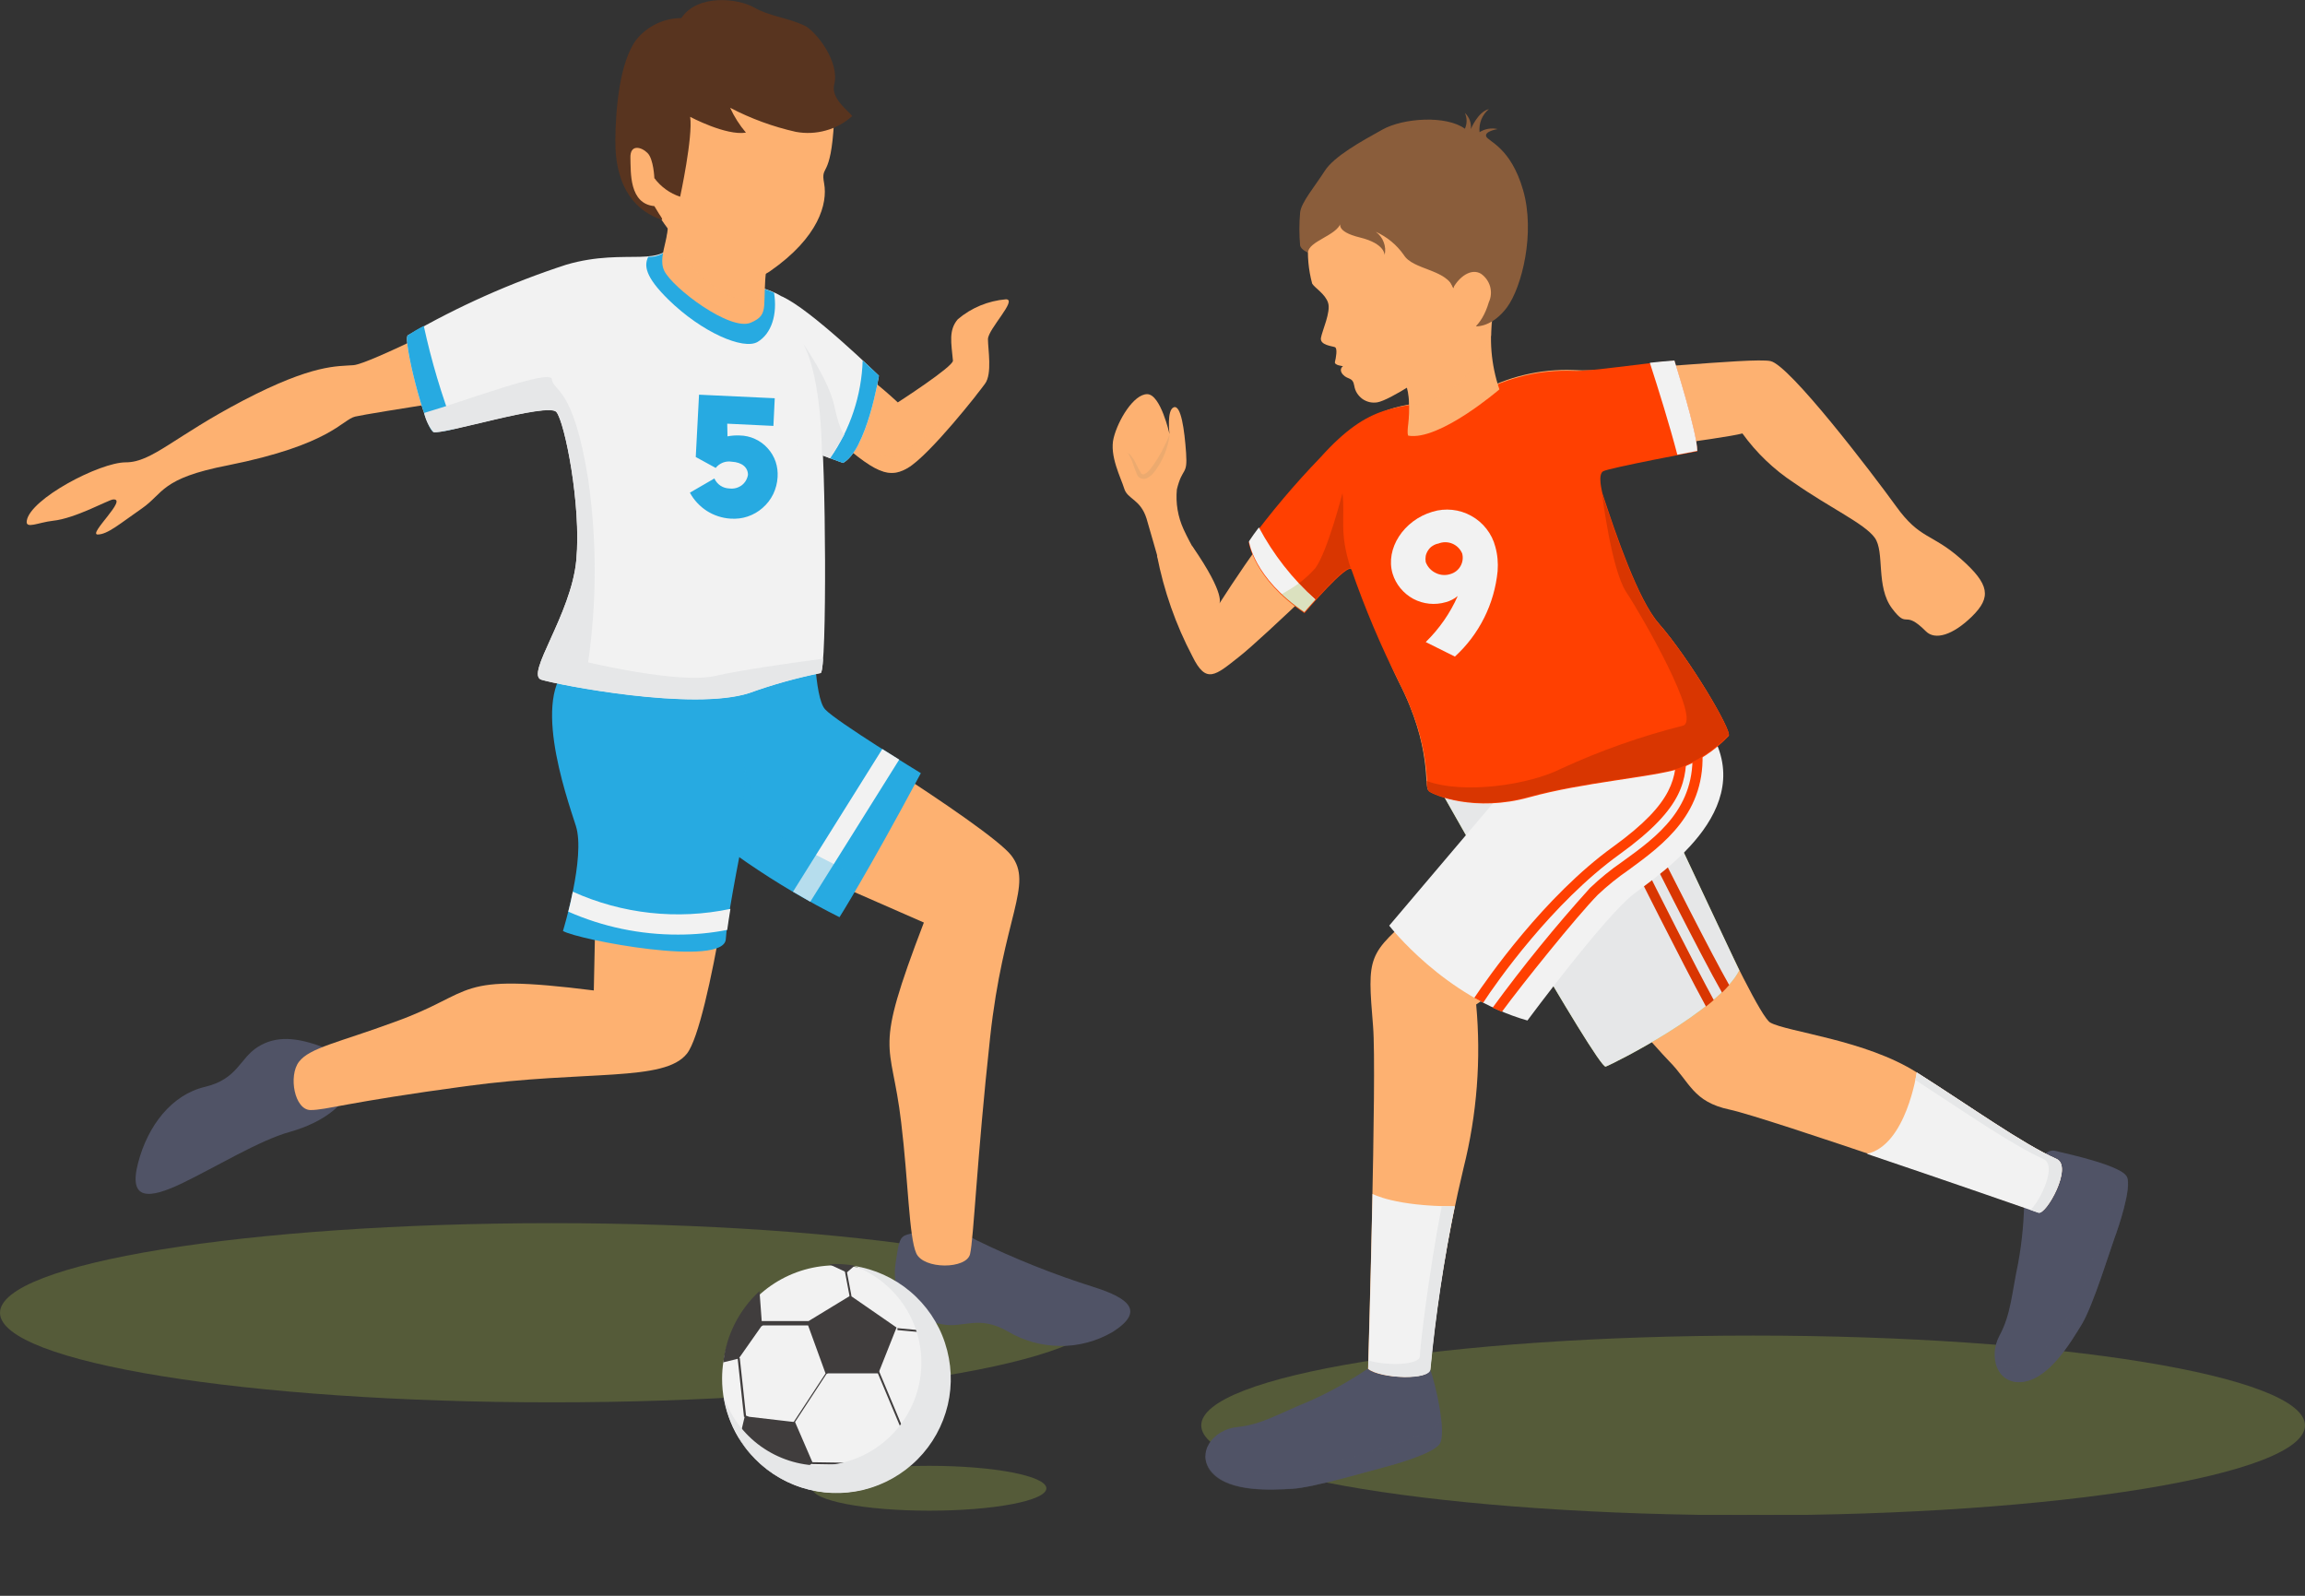 <svg width="26" height="18" viewBox="0 0 26 18" fill="none" xmlns="http://www.w3.org/2000/svg">
<rect x="0" y="0" width="26" height="18" fill="#333333" stroke="none"/>
<g clip-path="url(#clip0_1232_5271)">
<g style="mix-blend-mode:multiply" opacity="0.3">
<path d="M26 16.078C26 16.636 23.212 17.092 19.775 17.092C16.337 17.092 13.55 16.641 13.55 16.078C13.55 15.515 16.336 15.065 19.775 15.065C23.214 15.065 26 15.521 26 16.078Z" fill="#A3B848"/>
</g>
<g style="mix-blend-mode:multiply" opacity="0.3">
<path d="M6.225 15.818C9.663 15.818 12.45 15.366 12.45 14.808C12.45 14.25 9.663 13.797 6.225 13.797C2.787 13.797 0 14.25 0 14.808C0 15.366 2.787 15.818 6.225 15.818Z" fill="#A3B848"/>
</g>
<path d="M22.833 13.472C22.834 13.733 22.811 13.993 22.764 14.25C22.692 14.588 22.684 14.825 22.553 15.067C22.423 15.309 22.533 15.63 22.826 15.586C23.119 15.542 23.355 15.146 23.483 14.936C23.61 14.727 23.809 14.077 23.851 13.965C23.893 13.854 24.045 13.402 23.992 13.277C23.939 13.152 23.376 13.027 23.181 12.981C22.986 12.935 22.833 13.472 22.833 13.472Z" fill="#505366"/>
<g style="mix-blend-mode:multiply" opacity="0.5">
<path d="M23.992 13.277C23.969 13.242 23.935 13.215 23.896 13.199C23.871 13.404 23.82 13.604 23.746 13.796C23.705 13.909 23.504 14.557 23.378 14.767C23.252 14.978 23.013 15.373 22.721 15.417C22.685 15.424 22.647 15.423 22.611 15.415C22.575 15.406 22.54 15.39 22.511 15.367C22.516 15.403 22.529 15.437 22.548 15.467C22.567 15.497 22.592 15.524 22.622 15.544C22.651 15.564 22.685 15.579 22.72 15.586C22.755 15.593 22.791 15.593 22.826 15.586C23.118 15.542 23.355 15.146 23.483 14.935C23.61 14.724 23.809 14.077 23.851 13.965C23.893 13.854 24.05 13.402 23.992 13.277Z" fill="#505366"/>
</g>
<path d="M15.433 15.435C15.217 15.582 14.989 15.709 14.75 15.813C14.431 15.942 14.23 16.07 13.955 16.097C13.68 16.124 13.477 16.397 13.678 16.614C13.879 16.832 14.34 16.806 14.579 16.792C14.818 16.779 15.48 16.583 15.593 16.555C15.705 16.526 16.168 16.399 16.241 16.284C16.315 16.169 16.202 15.629 16.129 15.441C16.056 15.253 15.433 15.435 15.433 15.435Z" fill="#505366"/>
<g style="mix-blend-mode:multiply" opacity="0.5">
<path d="M16.248 16.027C16.171 16.162 15.696 16.31 15.572 16.343C15.448 16.376 14.784 16.607 14.527 16.621C14.27 16.636 13.806 16.665 13.597 16.419C13.596 16.456 13.602 16.492 13.615 16.526C13.628 16.56 13.648 16.591 13.673 16.617C13.874 16.834 14.336 16.808 14.575 16.795C14.813 16.781 15.476 16.585 15.588 16.557C15.701 16.529 16.164 16.401 16.237 16.287C16.268 16.192 16.272 16.092 16.25 15.995C16.25 16.006 16.25 16.017 16.248 16.027Z" fill="#505366"/>
</g>
<path d="M23.198 13.073C22.809 12.899 22.239 12.489 21.621 12.097C21.043 11.729 20.157 11.64 19.968 11.534C19.778 11.427 18.545 8.613 18.503 8.57C18.462 8.527 16.294 8.986 16.294 8.986C16.466 9.263 18.578 11.717 18.822 11.964C19.067 12.21 19.092 12.427 19.51 12.516C19.928 12.605 22.91 13.642 22.995 13.675C23.081 13.707 23.386 13.158 23.198 13.073Z" fill="#FDB171"/>
<path d="M16.291 8.99C16.291 8.99 18.026 12.064 18.112 12.031C18.199 11.999 19.386 11.404 19.619 10.946L18.501 8.57L16.291 8.99Z" fill="#A3B848"/>
<path d="M16.291 8.99C16.291 8.99 18.026 12.064 18.112 12.031C18.199 11.999 19.386 11.404 19.619 10.946L18.501 8.57L16.291 8.99Z" fill="#E6E7E8"/>
<path d="M18.482 9.376C18.514 9.44 19.193 10.796 19.424 11.196C19.453 11.168 19.48 11.14 19.505 11.111C19.312 10.773 18.839 9.84 18.582 9.325L18.482 9.376Z" fill="#D93601"/>
<path d="M18.391 9.694C18.42 9.752 18.96 10.833 19.243 11.353C19.274 11.329 19.303 11.305 19.331 11.28C19.106 10.867 18.717 10.094 18.492 9.645L18.391 9.694Z" fill="#D93601"/>
<path d="M19.207 8.132C19.368 8.41 19.52 8.808 19.114 9.198C18.707 9.587 18.083 10.388 16.651 11.33C16.708 11.948 16.66 12.571 16.509 13.173C16.331 13.919 16.204 14.677 16.131 15.441C16.131 15.57 15.568 15.553 15.431 15.441C15.431 15.441 15.532 12.1 15.488 11.577C15.422 10.77 15.422 10.77 16.001 10.27C16.579 9.77 17.443 8.731 17.443 8.731L19.207 8.132Z" fill="#FDB171"/>
<path d="M15.67 10.441C15.67 10.441 16.291 11.244 17.229 11.511C17.229 11.511 18.102 10.334 18.428 10.084C18.753 9.834 19.929 9.07 19.209 8.132L17.236 8.594L15.67 10.441Z" fill="#F2F2F2"/>
<path d="M12.933 5.85C12.967 5.963 13.046 6.244 13.133 6.546C13.252 6.444 13.371 6.341 13.495 6.243C13.442 6.155 13.394 6.064 13.351 5.971C13.286 5.83 13.26 5.674 13.275 5.52C13.338 5.262 13.397 5.37 13.379 5.11C13.361 4.85 13.322 4.564 13.24 4.594C13.158 4.625 13.192 4.896 13.192 4.896C13.192 4.896 13.092 4.446 12.94 4.446C12.788 4.446 12.612 4.738 12.562 4.939C12.511 5.139 12.644 5.389 12.681 5.511C12.718 5.633 12.864 5.629 12.933 5.85Z" fill="#FDB171"/>
<path d="M22.116 6.302C21.787 6.012 21.658 6.087 21.387 5.71C21.115 5.334 20.187 4.118 19.971 4.073C19.755 4.028 18.232 4.206 17.746 4.174C17.376 4.16 17.008 4.247 16.683 4.426C16.578 4.485 16.457 4.506 16.338 4.486C15.751 4.606 15.54 4.519 14.973 5.152C14.53 5.677 14.123 6.232 13.752 6.811C13.752 6.811 13.837 6.722 13.45 6.162C13.309 6.235 13.189 6.188 13.051 6.267C13.128 6.663 13.262 7.046 13.45 7.403C13.606 7.721 13.707 7.621 13.983 7.403C14.259 7.186 15.326 6.149 15.326 6.149C15.388 6.684 15.54 7.204 15.777 7.688C16.162 8.441 16.057 8.872 16.114 8.916C16.172 8.96 16.633 9.15 17.241 8.981C17.849 8.812 18.626 8.756 18.93 8.66C19.144 8.581 19.336 8.454 19.493 8.29C19.537 8.246 19.052 7.421 18.705 7.03C18.358 6.64 17.981 5.239 17.924 5.137C17.924 5.137 19.453 4.946 19.654 4.889C19.812 5.108 20.009 5.297 20.235 5.445C20.651 5.735 21.032 5.906 21.147 6.066C21.262 6.226 21.156 6.616 21.342 6.863C21.527 7.109 21.467 6.863 21.725 7.122C21.827 7.223 22.026 7.167 22.245 6.952C22.463 6.737 22.445 6.592 22.116 6.302Z" fill="#FDB171"/>
<path d="M16.133 15.441C16.193 14.825 16.285 14.213 16.408 13.607C15.732 13.607 15.482 13.467 15.482 13.467C15.462 14.451 15.433 15.435 15.433 15.435C15.576 15.551 16.133 15.57 16.133 15.441Z" fill="#F2F2F2"/>
<path d="M16.408 13.607H16.262C16.118 14.346 16.017 15.195 16.016 15.297C16.015 15.398 15.65 15.409 15.435 15.346C15.435 15.406 15.435 15.44 15.435 15.44C15.578 15.552 16.136 15.575 16.136 15.44C16.195 14.824 16.287 14.212 16.41 13.606L16.408 13.607Z" fill="#E6E7E8"/>
<path d="M21.058 13.015C21.971 13.323 22.944 13.662 22.993 13.679C23.079 13.709 23.386 13.158 23.198 13.073C22.809 12.899 22.239 12.489 21.621 12.097C21.62 12.097 21.503 12.918 21.058 13.015Z" fill="#F2F2F2"/>
<path d="M23.198 13.073C22.809 12.899 22.239 12.489 21.621 12.097C21.621 12.097 21.615 12.13 21.605 12.182C22.168 12.547 22.689 12.911 23.049 13.073C23.206 13.143 23.021 13.533 22.904 13.648L22.994 13.679C23.079 13.709 23.386 13.158 23.198 13.073Z" fill="#E6E7E8"/>
<path d="M18.713 7.034C18.479 6.767 18.229 6.035 18.074 5.562C18.074 5.553 18.018 5.354 18.083 5.316C18.149 5.278 19.145 5.091 19.145 5.091C19.145 4.884 18.887 4.072 18.887 4.071C18.493 4.099 17.949 4.192 17.747 4.183C17.376 4.169 17.008 4.256 16.683 4.435C16.578 4.494 16.457 4.515 16.339 4.495C15.751 4.614 15.461 4.528 14.893 5.161C14.603 5.461 14.334 5.781 14.086 6.117C14.086 6.117 14.138 6.526 14.714 6.916C14.714 6.916 15.211 6.331 15.245 6.427C15.396 6.863 15.576 7.288 15.783 7.701C16.167 8.453 16.064 8.884 16.121 8.928C16.179 8.972 16.639 9.163 17.247 8.994C17.856 8.825 18.633 8.768 18.937 8.673C19.151 8.594 19.343 8.467 19.5 8.302C19.545 8.249 19.055 7.425 18.713 7.034Z" fill="#FF4001"/>
<path d="M16.842 3.525C16.794 3.816 16.818 4.113 16.913 4.392C16.913 4.392 16.237 4.975 15.885 4.914C15.885 4.914 15.869 4.904 15.885 4.78C15.9 4.656 15.913 4.349 15.809 4.263C15.706 4.178 16.656 3.436 16.656 3.436L16.842 3.525Z" fill="#FDB171"/>
<g style="mix-blend-mode:multiply" opacity="0.3">
<path d="M16.824 3.781C16.824 3.696 16.83 3.61 16.842 3.525L16.655 3.436C16.655 3.436 15.704 4.179 15.808 4.263C15.872 4.35 15.902 4.458 15.892 4.566C15.892 4.566 16.46 4.6 16.824 3.781Z" fill="#FDB171"/>
</g>
<path d="M15.124 2.512C15.05 2.61 14.741 2.674 14.755 2.85C14.755 2.85 14.676 2.818 14.665 2.77C14.654 2.646 14.654 2.522 14.665 2.398C14.675 2.285 14.834 2.099 14.94 1.932C15.045 1.764 15.356 1.594 15.593 1.462C15.829 1.33 16.312 1.298 16.524 1.452C16.536 1.424 16.543 1.393 16.543 1.363C16.543 1.332 16.536 1.302 16.524 1.274C16.549 1.297 16.567 1.326 16.579 1.357C16.59 1.389 16.595 1.423 16.591 1.456C16.591 1.456 16.67 1.261 16.794 1.231C16.756 1.263 16.727 1.303 16.709 1.348C16.691 1.394 16.684 1.443 16.689 1.491C16.718 1.472 16.752 1.459 16.787 1.453C16.822 1.447 16.858 1.448 16.893 1.456C16.893 1.456 16.742 1.48 16.764 1.539C16.787 1.597 17.04 1.66 17.18 2.143C17.32 2.627 17.166 3.238 17 3.465C16.833 3.691 16.654 3.681 16.654 3.681C16.654 3.681 15.683 2.638 15.666 2.628C15.649 2.618 15.124 2.512 15.124 2.512Z" fill="#8A5D3B"/>
<path d="M16.391 3.248C16.461 3.121 16.594 3.023 16.704 3.087C16.755 3.122 16.791 3.173 16.808 3.231C16.824 3.29 16.82 3.353 16.794 3.408C16.711 3.69 16.555 3.773 16.456 3.766C16.452 3.826 16.435 3.884 16.407 3.937C16.38 3.99 16.341 4.037 16.294 4.074C16.131 4.217 15.678 4.513 15.537 4.538C15.508 4.543 15.478 4.542 15.449 4.536C15.42 4.529 15.392 4.517 15.368 4.5C15.344 4.482 15.323 4.46 15.307 4.435C15.291 4.41 15.281 4.382 15.276 4.352C15.259 4.25 15.204 4.286 15.149 4.226C15.094 4.166 15.149 4.13 15.149 4.13C15.149 4.13 15.047 4.121 15.058 4.082C15.068 4.042 15.09 3.93 15.058 3.916C15.025 3.903 14.886 3.893 14.9 3.811C14.914 3.73 15.013 3.519 14.981 3.417C14.95 3.316 14.829 3.247 14.801 3.199C14.759 3.043 14.744 2.881 14.758 2.72C14.758 2.72 14.92 2.276 15.546 2.48C15.733 2.543 15.904 2.643 16.05 2.775C16.195 2.908 16.311 3.069 16.391 3.248Z" fill="#FDB171"/>
<path d="M14.755 2.85C14.755 2.72 15.084 2.657 15.124 2.512C15.124 2.512 15.055 2.61 15.341 2.679C15.627 2.749 15.618 2.878 15.618 2.878C15.63 2.829 15.626 2.778 15.608 2.732C15.591 2.685 15.56 2.644 15.519 2.615C15.646 2.672 15.755 2.762 15.834 2.875C15.938 3.047 16.317 3.034 16.397 3.254C16.397 3.254 16.443 2.568 16.149 2.312C15.855 2.057 15.321 2.004 15.069 2.06C14.816 2.116 14.687 2.592 14.687 2.592L14.755 2.85Z" fill="#8A5D3B"/>
<g style="mix-blend-mode:multiply" opacity="0.3">
<path d="M13.193 4.902C13.188 4.951 13.178 4.999 13.163 5.046C13.131 5.151 13.08 5.249 13.011 5.335C12.99 5.361 12.963 5.381 12.934 5.395C12.916 5.403 12.896 5.404 12.877 5.398C12.858 5.393 12.842 5.381 12.831 5.365C12.81 5.318 12.792 5.269 12.776 5.22C12.765 5.187 12.751 5.156 12.733 5.126C12.72 5.103 12.703 5.103 12.703 5.106C12.703 5.108 12.721 5.106 12.74 5.12C12.764 5.147 12.786 5.176 12.803 5.208C12.822 5.252 12.845 5.294 12.869 5.335C12.891 5.373 12.934 5.335 12.97 5.299C13.034 5.217 13.088 5.128 13.133 5.034C13.172 4.956 13.193 4.902 13.193 4.902Z" fill="#C49A6B"/>
</g>
<path d="M16.082 7.242C16.234 7.094 16.357 6.917 16.443 6.723C16.404 6.755 16.358 6.779 16.309 6.792C16.187 6.828 16.055 6.815 15.942 6.755C15.83 6.694 15.745 6.592 15.708 6.47C15.625 6.189 15.832 5.868 16.159 5.772C16.231 5.75 16.307 5.743 16.382 5.751C16.457 5.759 16.53 5.782 16.596 5.819C16.663 5.856 16.721 5.906 16.767 5.965C16.814 6.025 16.848 6.093 16.867 6.167C16.892 6.256 16.9 6.349 16.893 6.441C16.857 6.811 16.686 7.155 16.411 7.406L16.082 7.242ZM16.361 6.475C16.409 6.461 16.45 6.429 16.474 6.386C16.499 6.343 16.506 6.291 16.493 6.243C16.472 6.193 16.432 6.153 16.382 6.132C16.332 6.111 16.275 6.111 16.225 6.131C16.202 6.135 16.18 6.144 16.16 6.157C16.14 6.169 16.123 6.186 16.11 6.206C16.097 6.225 16.087 6.247 16.082 6.27C16.078 6.293 16.078 6.317 16.082 6.34C16.102 6.394 16.142 6.438 16.195 6.463C16.247 6.489 16.306 6.493 16.361 6.475Z" fill="#F2F2F2"/>
<path d="M16.73 11.31C16.876 11.085 17.508 10.184 18.266 9.638C19.024 9.092 19.017 8.79 19.026 8.432C19.026 8.355 19.026 8.276 19.038 8.193L18.977 8.185L18.926 8.197C18.918 8.28 18.915 8.356 18.913 8.429C18.905 8.767 18.899 9.041 18.201 9.547C17.418 10.11 16.77 11.047 16.63 11.255L16.73 11.31Z" fill="#FF4001"/>
<path d="M18.022 10.094C18.131 9.991 18.249 9.896 18.373 9.811C18.765 9.524 19.253 9.167 19.201 8.445L19.088 8.453C19.135 9.113 18.695 9.435 18.299 9.72C18.171 9.808 18.049 9.907 17.936 10.015C17.546 10.446 17.179 10.898 16.836 11.367C16.871 11.383 16.905 11.398 16.941 11.413C17.169 11.102 17.778 10.344 18.022 10.094Z" fill="#FF4001"/>
<path d="M18.92 5.129L19.145 5.086C19.145 4.879 18.887 4.067 18.887 4.066C18.801 4.072 18.706 4.082 18.61 4.092C18.708 4.395 18.833 4.796 18.92 5.129Z" fill="#F2F2F2"/>
<path d="M19.497 8.293C19.54 8.249 19.055 7.425 18.708 7.034C18.474 6.767 18.224 6.035 18.07 5.562C18.07 5.562 18.175 6.425 18.344 6.679C18.513 6.934 19.205 8.132 18.981 8.186C18.513 8.304 18.057 8.465 17.619 8.666C17.247 8.856 16.506 8.962 16.093 8.809C16.093 8.871 16.101 8.908 16.115 8.922C16.173 8.966 16.633 9.156 17.242 8.987C17.85 8.818 18.627 8.762 18.931 8.666C19.146 8.586 19.339 8.459 19.497 8.293Z" fill="#D93601"/>
<path d="M15.143 5.562C15.143 5.562 14.975 6.218 14.838 6.407C14.731 6.528 14.602 6.628 14.457 6.7C14.537 6.776 14.622 6.845 14.713 6.907C14.713 6.907 15.169 6.369 15.236 6.411C15.102 6.003 15.175 5.844 15.143 5.562Z" fill="#D93601"/>
<path d="M14.713 6.904C14.713 6.904 14.766 6.842 14.838 6.762C14.579 6.531 14.364 6.256 14.2 5.949C14.161 6.001 14.122 6.053 14.088 6.106C14.088 6.106 14.139 6.517 14.713 6.904Z" fill="#F2F2F2"/>
<g style="mix-blend-mode:multiply" opacity="0.3">
<path d="M14.724 6.893L14.746 6.868C14.757 6.856 14.77 6.842 14.783 6.825L14.794 6.814L14.823 6.78L14.835 6.768C14.767 6.703 14.707 6.642 14.651 6.58C14.588 6.625 14.522 6.666 14.454 6.704C14.486 6.733 14.519 6.762 14.556 6.793C14.591 6.823 14.652 6.871 14.71 6.905L14.718 6.896L14.724 6.893Z" fill="#A3B848"/>
</g>
<path d="M9.257 4.796C9.821 5.293 9.991 5.424 10.238 5.279C10.486 5.134 11.056 4.407 11.111 4.328C11.194 4.216 11.144 3.939 11.144 3.826C11.144 3.713 11.482 3.376 11.347 3.376C11.147 3.393 10.957 3.471 10.804 3.601C10.697 3.725 10.731 3.871 10.749 4.068C10.754 4.135 10.127 4.539 10.127 4.539C10.127 4.539 9.676 4.111 9.307 3.941C8.681 3.653 9.257 4.796 9.257 4.796Z" fill="#FDB171"/>
<g style="mix-blend-mode:multiply" opacity="0.3">
<path d="M10.084 5.152C9.938 5.153 9.797 5.1 9.688 5.003L9.527 5.028C9.886 5.327 10.036 5.397 10.239 5.279C10.442 5.161 10.835 4.683 11.019 4.45C11.015 4.451 10.204 5.141 10.084 5.152Z" fill="#FDB171"/>
</g>
<path d="M10.101 14.257C10.039 14.695 10.385 14.892 10.628 14.938C10.871 14.985 11.037 14.826 11.371 15.02C11.549 15.125 11.752 15.181 11.959 15.182C12.166 15.184 12.37 15.129 12.549 15.025C12.92 14.79 12.733 14.643 12.339 14.518C11.886 14.375 11.445 14.199 11.018 13.991C10.654 13.799 10.665 13.757 10.504 13.834C10.157 14 10.164 13.814 10.101 14.257Z" fill="#505366"/>
<path d="M8.72 7.886C8.821 7.87 11.154 9.321 11.407 9.649C11.661 9.977 11.316 10.337 11.168 11.705C11.019 13.072 10.983 13.974 10.942 14.146C10.902 14.317 10.417 14.321 10.335 14.136C10.253 13.952 10.246 13.327 10.165 12.659C10.053 11.705 9.841 11.921 10.421 10.406L8.281 9.468L8.72 7.886Z" fill="#FDB171"/>
<path d="M3.637 11.809C3.349 11.702 3.117 11.678 2.908 11.809C2.7 11.941 2.683 12.171 2.31 12.26C1.937 12.349 1.667 12.695 1.557 13.12C1.446 13.546 1.683 13.525 2.056 13.346C2.428 13.167 2.933 12.859 3.271 12.767C3.668 12.654 3.879 12.455 3.947 12.289C4.085 11.933 3.637 11.809 3.637 11.809Z" fill="#505366"/>
<path d="M7.473 8.971C8.072 9.519 8.744 9.981 9.469 10.345C9.469 10.345 9.77 9.873 10.387 8.721C10.387 8.721 9.433 8.139 9.307 8.001C9.181 7.864 9.18 7.109 9.18 7.109L7.544 8.071L7.473 8.971Z" fill="#27AAE1"/>
<path d="M8.312 9.024C8.353 9.12 8.005 11.559 7.749 11.884C7.493 12.208 6.623 12.067 5.26 12.251C3.897 12.435 3.683 12.521 3.503 12.521C3.323 12.521 3.251 12.137 3.372 11.977C3.494 11.817 3.823 11.759 4.452 11.527C5.395 11.189 5.091 10.97 6.698 11.172L6.749 8.726L8.312 9.024Z" fill="#FDB171"/>
<path d="M8.863 7.468C8.638 8.068 8.202 10.268 8.187 10.592C8.173 10.916 6.517 10.601 6.35 10.501C6.35 10.501 6.607 9.667 6.496 9.317C6.384 8.967 5.961 7.771 6.48 7.468H8.863Z" fill="#27AAE1"/>
<path d="M5.658 3.371C5.289 3.525 4.171 4.104 3.987 4.119C3.804 4.134 3.537 4.104 2.748 4.515C1.96 4.927 1.716 5.215 1.419 5.215C1.123 5.215 0.339 5.628 0.302 5.874C0.286 5.972 0.429 5.893 0.598 5.874C0.849 5.848 1.222 5.639 1.274 5.634C1.451 5.617 0.989 6.029 1.102 6.029C1.214 6.029 1.356 5.904 1.602 5.734C1.847 5.564 1.811 5.396 2.569 5.249C3.73 5.017 3.856 4.736 4.006 4.699C4.157 4.662 5.877 4.397 5.877 4.397L5.658 3.371Z" fill="#FDB171"/>
<path d="M7.616 2.672C7.496 3.055 7.082 2.784 6.389 2.985C5.766 3.188 5.166 3.455 4.599 3.783C4.543 3.838 4.795 4.833 4.888 4.871C4.982 4.91 6.183 4.533 6.276 4.646C6.37 4.759 6.558 5.696 6.501 6.314C6.445 6.933 5.92 7.608 6.107 7.666C6.294 7.723 7.813 8.022 8.451 7.816C8.714 7.721 8.984 7.646 9.257 7.59C9.332 7.572 9.314 5.135 9.257 4.797C9.201 4.459 9.443 3.389 8.469 3.22C7.495 3.051 7.616 2.672 7.616 2.672Z" fill="#F2F2F2"/>
<path d="M8.545 3.857C8.704 3.763 8.771 3.543 8.731 3.302C8.648 3.264 8.56 3.237 8.47 3.221C7.495 3.055 7.616 2.672 7.616 2.672C7.599 2.739 7.56 2.798 7.504 2.839C7.449 2.88 7.381 2.9 7.312 2.897C7.263 2.996 7.278 3.122 7.537 3.377C7.918 3.751 8.386 3.95 8.545 3.857Z" fill="#27AAE1"/>
<path d="M7.493 2.316C7.624 2.614 7.4 2.861 7.493 3.055C7.587 3.248 8.236 3.739 8.468 3.64C8.7 3.541 8.58 3.45 8.656 2.93C8.731 2.409 7.493 2.316 7.493 2.316Z" fill="#FDB171"/>
<g style="mix-blend-mode:multiply" opacity="0.3">
<path d="M7.494 2.316C7.547 2.427 7.556 2.554 7.518 2.672C7.754 2.995 8.226 3.536 8.621 3.347C8.624 3.209 8.635 3.07 8.654 2.933C8.738 2.41 7.494 2.316 7.494 2.316Z" fill="#FDB171"/>
</g>
<path d="M8.458 0.164C8.738 0.208 8.992 0.356 9.169 0.579C9.345 0.802 9.431 1.083 9.408 1.366C9.372 2.042 9.254 1.843 9.296 2.069C9.337 2.295 9.236 2.676 8.689 3.057C8.141 3.438 7.365 2.472 7.365 2.258C7.365 2.258 7.13 2.236 7.082 2.057C7.035 1.878 7.023 1.523 7.296 1.653C7.262 1.651 7.228 1.641 7.197 1.625C7.166 1.609 7.138 1.587 7.116 1.56C7.093 1.533 7.077 1.503 7.066 1.469C7.056 1.436 7.052 1.401 7.055 1.366C7.064 1.093 7.279 0.046 8.458 0.164Z" fill="#FDB171"/>
<path d="M7.381 2.009C7.454 2.107 7.556 2.181 7.672 2.219C7.672 2.219 7.818 1.543 7.785 1.318C7.785 1.318 8.188 1.533 8.414 1.496C8.342 1.411 8.282 1.317 8.236 1.216C8.47 1.338 8.718 1.429 8.976 1.487C9.088 1.508 9.205 1.503 9.315 1.472C9.426 1.442 9.528 1.386 9.613 1.309C9.573 1.252 9.369 1.112 9.41 0.952C9.476 0.695 9.199 0.346 9.072 0.287C8.875 0.197 8.675 0.182 8.503 0.083C8.33 -0.016 7.872 -0.074 7.685 0.204C7.588 0.204 7.492 0.226 7.405 0.268C7.317 0.31 7.24 0.371 7.179 0.446C6.988 0.698 6.944 1.234 6.941 1.579C6.936 2.142 7.194 2.393 7.47 2.48L7.381 2.009Z" fill="#58341F"/>
<path d="M7.381 2.009C7.381 2.009 7.373 1.794 7.304 1.726C7.236 1.657 7.105 1.621 7.111 1.783C7.116 1.945 7.096 2.298 7.381 2.325C7.452 2.446 7.532 2.562 7.62 2.672C7.62 2.672 7.515 2.303 7.499 2.282C7.483 2.261 7.381 2.009 7.381 2.009Z" fill="#FDB171"/>
<path d="M8.818 3.344C9.132 3.475 9.914 4.238 9.914 4.238C9.914 4.238 9.779 5.074 9.509 5.222L8.629 4.899L8.818 3.344Z" fill="#F2F2F2"/>
<path d="M9.731 4.066C9.718 4.461 9.59 4.844 9.364 5.169L9.508 5.222C9.779 5.074 9.914 4.238 9.914 4.238C9.914 4.238 9.841 4.167 9.731 4.066Z" fill="#27AAE1"/>
<path d="M9.271 5.135C9.271 5.135 9.276 4.278 9.061 3.879C9.061 3.879 9.349 4.288 9.411 4.578C9.473 4.869 9.524 4.902 9.524 4.902L9.362 5.169L9.271 5.135Z" fill="#E6E7E8"/>
<g style="mix-blend-mode:multiply" opacity="0.3">
<path d="M9.526 4.902C9.481 4.995 9.427 5.085 9.365 5.169L9.509 5.222C9.589 5.167 9.651 5.091 9.688 5.003C9.581 4.941 9.526 4.902 9.526 4.902Z" fill="#27AAE1"/>
</g>
<path d="M8.206 4.922C8.252 4.913 8.298 4.91 8.344 4.912C8.403 4.913 8.462 4.926 8.516 4.951C8.571 4.976 8.619 5.011 8.659 5.056C8.699 5.1 8.73 5.152 8.749 5.208C8.768 5.265 8.775 5.324 8.771 5.384C8.767 5.449 8.75 5.514 8.722 5.573C8.693 5.632 8.653 5.685 8.603 5.728C8.554 5.772 8.496 5.805 8.434 5.826C8.372 5.847 8.306 5.855 8.24 5.85C8.145 5.844 8.053 5.814 7.973 5.763C7.893 5.711 7.827 5.641 7.782 5.557L8.058 5.397C8.073 5.43 8.097 5.459 8.128 5.479C8.158 5.499 8.194 5.509 8.23 5.51C8.278 5.516 8.326 5.503 8.365 5.475C8.404 5.446 8.429 5.403 8.437 5.356C8.437 5.272 8.369 5.214 8.254 5.208C8.22 5.202 8.186 5.206 8.154 5.218C8.122 5.231 8.094 5.251 8.073 5.278L7.848 5.155L7.885 4.452L8.739 4.492L8.724 4.804L8.203 4.779L8.206 4.922Z" fill="#27AAE1"/>
<path d="M4.78 3.676C4.717 3.708 4.657 3.744 4.599 3.783C4.543 3.839 4.795 4.833 4.888 4.871C4.969 4.872 5.049 4.86 5.126 4.836C4.981 4.459 4.866 4.071 4.78 3.676Z" fill="#27AAE1"/>
<path d="M9.284 7.43C8.947 7.474 8.35 7.559 8.068 7.624C7.665 7.718 6.634 7.471 6.634 7.471C6.733 6.785 6.733 6.089 6.634 5.403C6.465 4.343 6.24 4.419 6.225 4.277C6.213 4.156 5.238 4.526 4.784 4.658C4.801 4.737 4.837 4.811 4.888 4.874C4.982 4.911 6.183 4.536 6.276 4.648C6.37 4.761 6.558 5.698 6.501 6.316C6.445 6.935 5.92 7.611 6.107 7.668C6.294 7.725 7.814 8.024 8.451 7.818C8.714 7.723 8.984 7.648 9.257 7.593C9.269 7.587 9.278 7.528 9.284 7.43Z" fill="#E6E7E8"/>
<g style="mix-blend-mode:multiply" opacity="0.3">
<path d="M9.162 16.788C9.162 16.926 9.753 17.04 10.483 17.04C11.213 17.04 11.803 16.927 11.803 16.788C11.803 16.648 11.211 16.534 10.483 16.534C9.754 16.534 9.162 16.648 9.162 16.788Z" fill="#A3B848"/>
</g>
<path d="M8.145 15.548C8.146 15.294 8.223 15.047 8.365 14.837C8.507 14.627 8.708 14.464 8.942 14.368C9.177 14.272 9.435 14.248 9.683 14.298C9.931 14.349 10.159 14.472 10.338 14.652C10.516 14.832 10.638 15.06 10.686 15.309C10.735 15.558 10.709 15.815 10.611 16.049C10.514 16.283 10.349 16.483 10.139 16.623C9.928 16.764 9.68 16.839 9.426 16.838C9.085 16.837 8.759 16.7 8.519 16.458C8.278 16.216 8.144 15.889 8.145 15.548Z" fill="#F2F2F2"/>
<g style="mix-blend-mode:multiply">
<path d="M10.475 15.014V14.806C10.578 14.952 10.649 15.118 10.684 15.294L10.483 15.036L10.123 15.003V14.981L10.475 15.014Z" fill="#403D3D"/>
<path d="M8.158 15.367L8.321 15.327L8.392 15.982H8.399L8.341 16.229C8.464 16.426 8.638 16.586 8.845 16.692H8.877L9.168 16.503L8.968 16.04L9.322 15.499L9.339 15.491H9.902L10.15 16.082V16.094L9.829 16.503H9.819L9.157 16.493V16.514L9.82 16.525L9.908 16.716H9.932C10.17 16.608 10.37 16.43 10.505 16.206V16.032H10.515L10.681 15.694L10.687 15.632L10.495 16.02H10.505L10.167 16.067L9.919 15.475V15.463L10.113 14.974L9.604 14.622V14.616L9.55 14.331H9.539H9.528L9.581 14.61V14.621L9.121 14.901H9.107H8.592L8.567 14.563C8.338 14.774 8.193 15.059 8.158 15.367ZM8.339 15.315L8.587 14.962L8.606 14.95H9.115L9.312 15.492L8.957 16.033L8.95 16.039L8.451 15.981L8.415 15.968L8.345 15.32L8.339 15.315Z" fill="#403D3D"/>
<path d="M9.426 14.257C9.498 14.258 9.57 14.264 9.641 14.276L9.552 14.353L9.352 14.26L9.426 14.257Z" fill="#403D3D"/>
</g>
<g style="mix-blend-mode:multiply">
<path d="M9.25 16.531C9.522 16.527 9.783 16.427 9.989 16.25C10.195 16.073 10.332 15.829 10.377 15.562C10.422 15.294 10.371 15.019 10.235 14.785C10.098 14.55 9.883 14.371 9.628 14.278C9.863 14.314 10.084 14.414 10.266 14.567C10.448 14.72 10.585 14.921 10.659 15.147C10.734 15.373 10.745 15.616 10.691 15.847C10.636 16.079 10.519 16.291 10.351 16.46C10.183 16.629 9.972 16.748 9.741 16.805C9.509 16.861 9.267 16.852 9.04 16.779C8.814 16.706 8.612 16.571 8.457 16.39C8.302 16.209 8.201 15.989 8.164 15.754C8.242 15.98 8.389 16.176 8.583 16.315C8.778 16.454 9.011 16.53 9.25 16.531Z" fill="#E6E7E8"/>
</g>
<path d="M6.461 10.058C6.445 10.14 6.427 10.217 6.41 10.283C6.8 10.455 7.222 10.543 7.649 10.542C7.835 10.542 8.02 10.525 8.203 10.489C8.212 10.426 8.223 10.348 8.239 10.252C7.641 10.378 7.018 10.31 6.461 10.058Z" fill="#F2F2F2"/>
<path d="M9.14 10.171L10.143 8.568L9.952 8.449L8.945 10.058L9.14 10.171Z" fill="#F2F2F2"/>
<g style="mix-blend-mode:multiply" opacity="0.3">
<path d="M8.402 8.666C8.404 8.643 8.401 8.62 8.396 8.598C8.387 8.576 8.394 8.606 8.402 8.666Z" fill="#27AAE1"/>
<path d="M8.315 9.653C8.682 9.913 9.067 10.144 9.469 10.345C9.469 10.345 9.528 10.253 9.647 10.05L9.687 9.891C9.687 9.891 8.957 9.517 8.741 9.405C8.578 9.319 8.443 8.852 8.403 8.666C8.407 8.907 8.315 9.65 8.315 9.653Z" fill="#27AAE1"/>
</g>
</g>
<defs>
<clipPath id="clip0_1232_5271">
<rect width="26" height="17.088" fill="white"/>
</clipPath>
</defs>
</svg>
